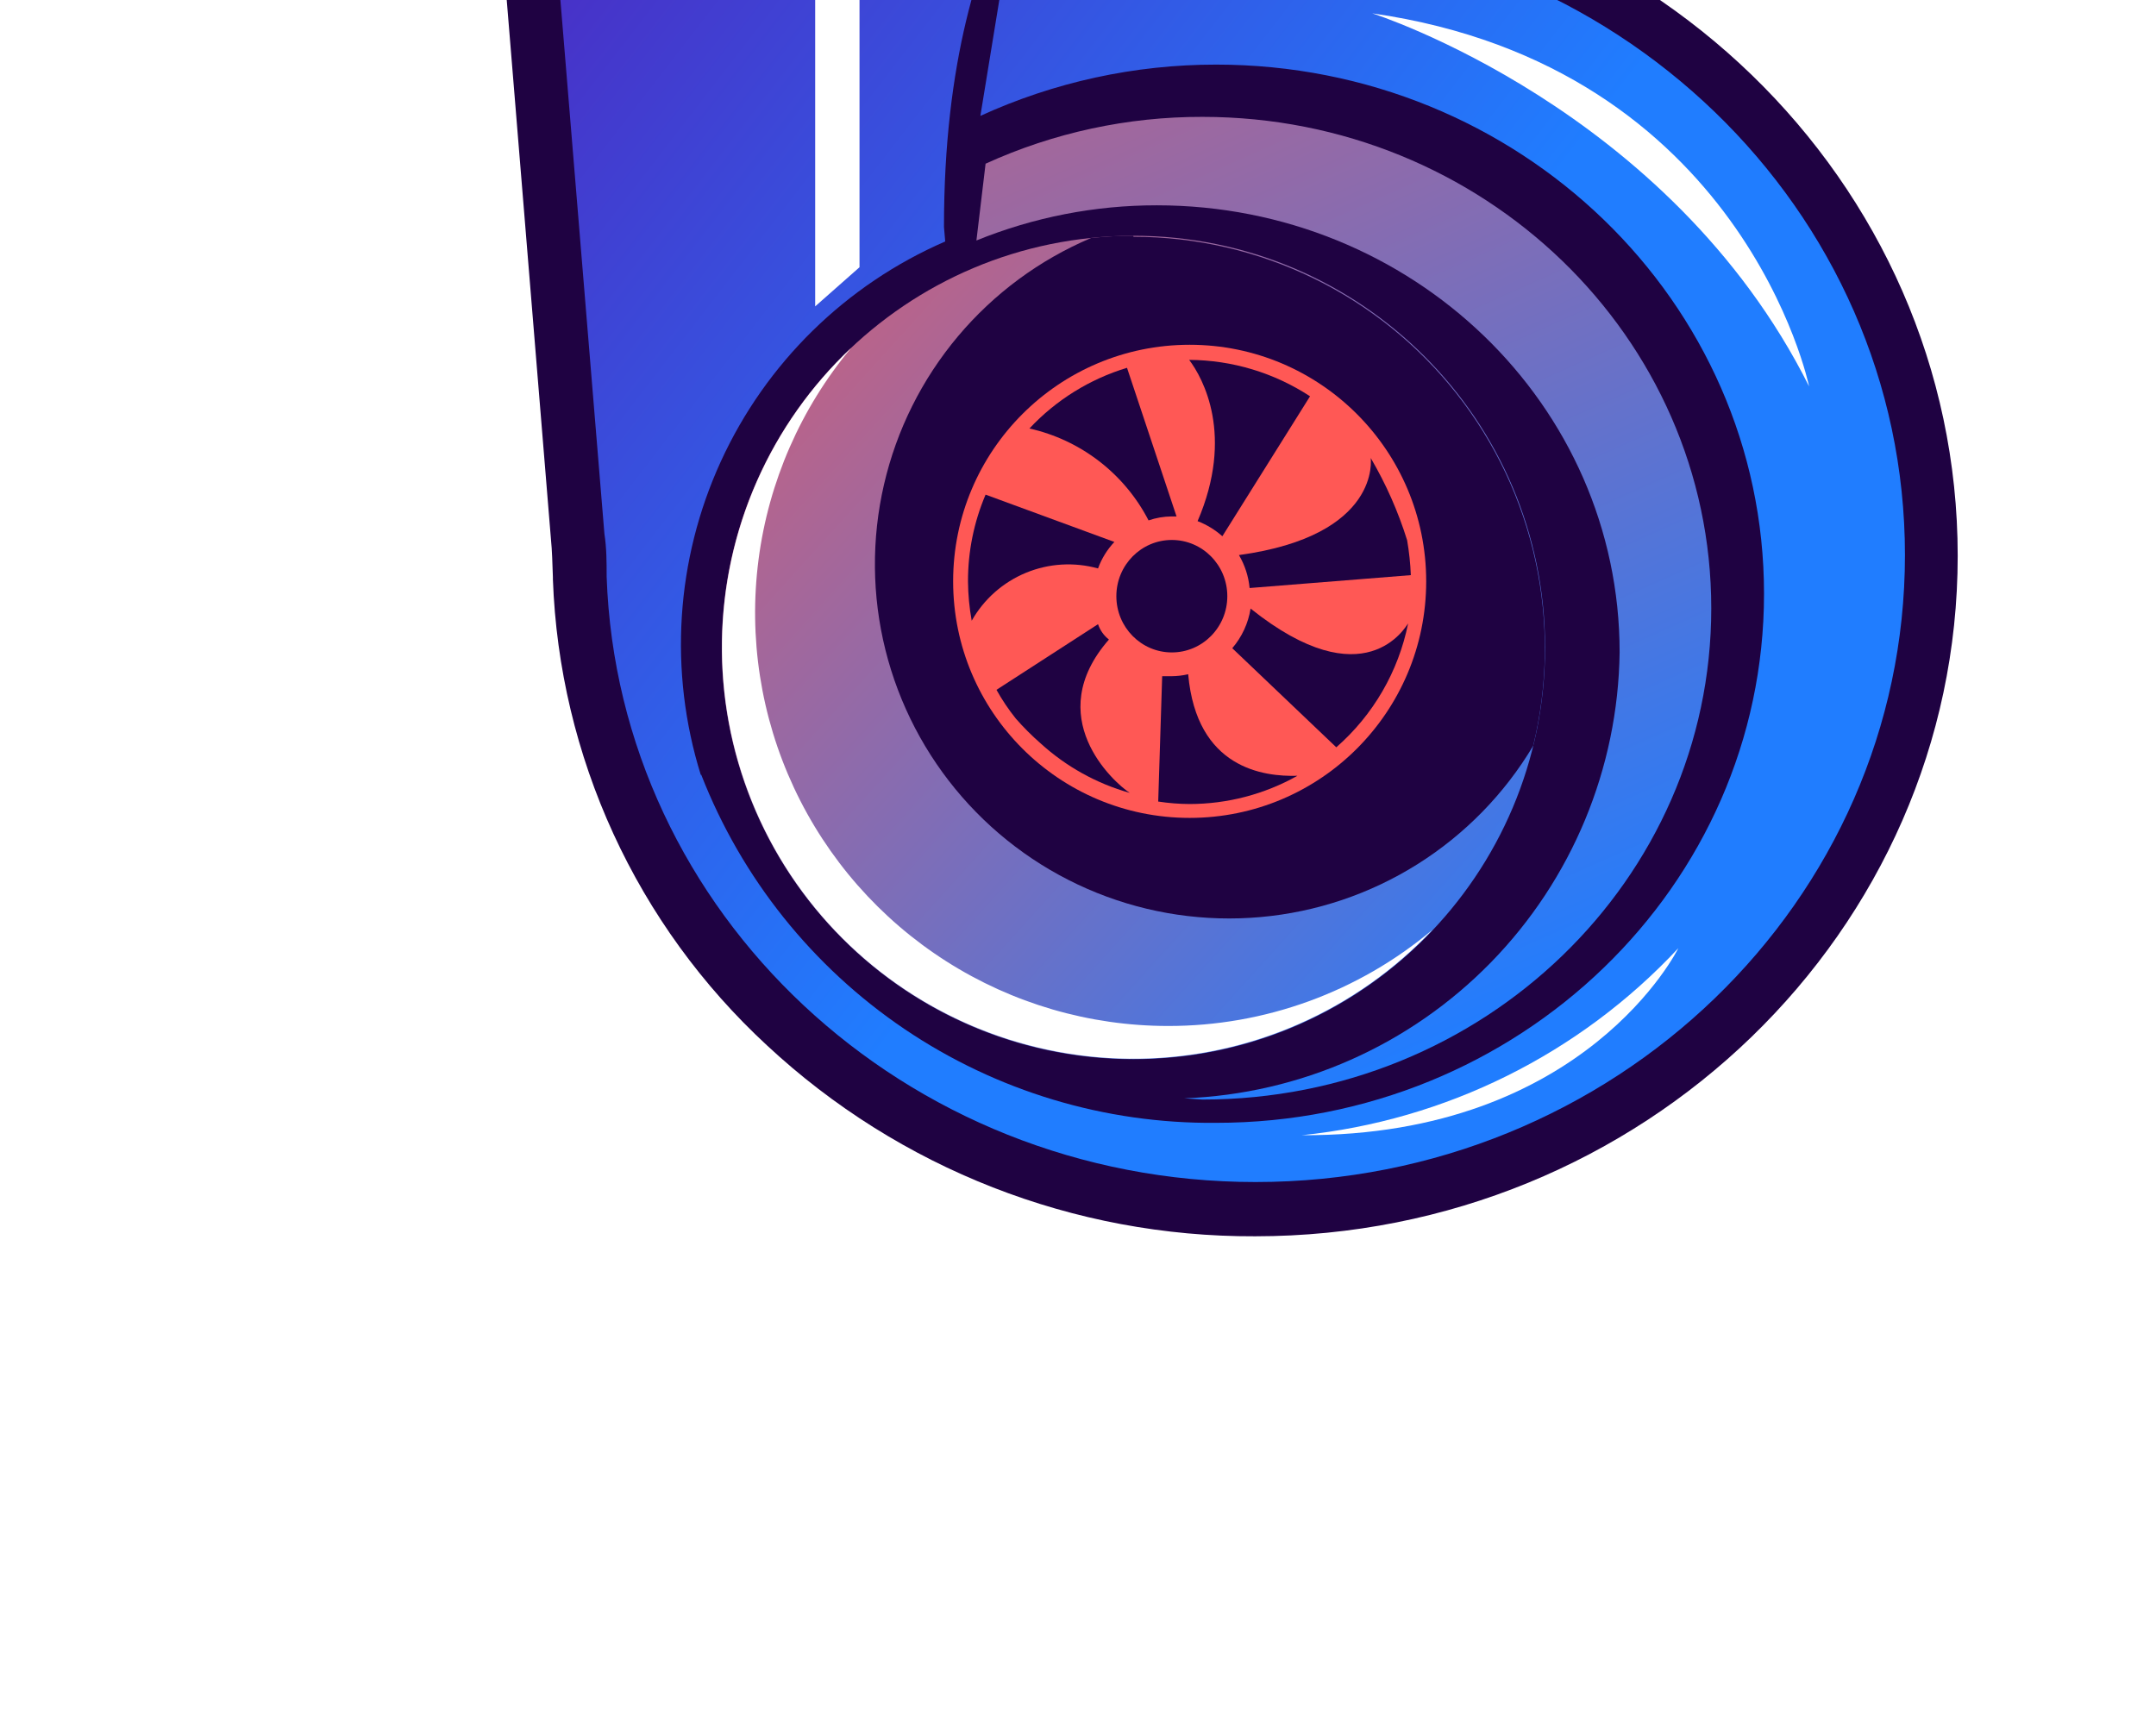 <svg width="1109" height="886" viewBox="0 0 1109 886" fill="none" xmlns="http://www.w3.org/2000/svg">
<g filter="url(#filter0_f_0_9)">
<path d="M645.699 -63.996C613.303 -63.946 581.053 -59.662 549.768 -51.253C555.501 -62.212 561.234 -71.387 566.202 -79.416C577.414 -97.639 586.204 -112.039 586.204 -129.625V-266.234C586.204 -318.227 480.846 -326 418.038 -326C355.231 -326 250 -318.227 250 -266.234V-129.879L283.378 277.144C284.015 283.516 284.142 289.887 284.397 296.896V298.043C286.038 343.284 296.609 387.753 315.5 428.891C334.39 470.029 361.229 507.024 394.47 537.746C462.636 601.242 552.426 636.376 645.571 635.997C844.822 635.997 1007 478.999 1007 285.937C1007 92.874 844.95 -63.996 645.699 -63.996Z" fill="#1F0242"/>
<path d="M583.019 544.882C699.958 544.882 794.755 450.058 794.755 333.087C794.755 216.116 699.958 121.292 583.019 121.292C466.081 121.292 371.283 216.116 371.283 333.087C371.283 450.058 466.081 544.882 583.019 544.882Z" fill="url(#paint0_linear_0_9)"/>
<path d="M583.019 121.292C575.742 121.285 568.47 121.668 561.234 122.439C534.727 133.656 511.254 150.995 492.739 173.036C474.223 195.076 461.192 221.192 454.712 249.242C448.232 277.292 448.489 306.478 455.46 334.41C462.432 362.342 475.92 388.224 494.82 409.936C513.72 431.648 537.493 448.571 564.193 459.32C590.893 470.07 619.759 474.338 648.426 471.776C677.093 469.214 704.745 459.895 729.116 444.582C753.488 429.269 773.886 408.397 788.639 383.678C796.219 352.523 796.629 320.052 789.836 288.716C783.043 257.379 769.225 227.994 749.425 202.777C729.625 177.56 704.36 157.17 675.534 143.143C646.709 129.116 615.075 121.819 583.019 121.802L583.019 121.292Z" fill="#1F0242"/>
<path d="M611.938 420.762C679.132 420.762 733.603 366.275 733.603 299.062C733.603 231.85 679.132 177.363 611.938 177.363C544.744 177.363 490.273 231.85 490.273 299.062C490.273 366.275 544.744 420.762 611.938 420.762Z" fill="#FF5855"/>
<path d="M609.136 565.017C668.75 562.8 725.235 537.759 766.918 495.069C808.6 452.379 832.294 395.303 833.102 335.636C833.102 208.202 726.47 105.618 594.995 105.618C563.201 105.598 531.704 111.744 502.248 123.714L506.962 84.209C541.996 68.242 580.064 60.027 618.563 60.124C763.033 60.124 880.239 173.286 880.239 312.953C880.239 452.62 763.033 565.654 618.563 565.654" fill="url(#paint1_linear_0_9)"/>
<path d="M360.709 398.588C381.488 451.785 417.951 497.4 465.258 529.379C512.564 561.358 568.476 578.188 625.57 577.633C781.251 577.633 907.375 455.806 907.375 305.434C907.375 155.062 781.251 33.236 625.57 33.236C583.717 33.205 542.349 42.203 504.287 59.614L515.88 -11.366C557.127 -28.231 601.267 -36.889 645.827 -36.853C830.299 -36.853 979.865 107.529 979.865 285.554C979.865 463.579 830.299 608.089 645.827 608.089C465.176 608.089 318.031 469.696 312.043 296.641C312.043 289.378 312.043 281.986 310.897 274.595L277.518 -130.262C277.518 -148.102 341.218 -162.502 417.656 -162.502C494.095 -162.502 558.432 -148.102 558.432 -130.262C558.432 -98.021 485.56 -53.802 485.56 116.705L486.197 124.224C435.11 146.406 394.017 186.684 370.809 237.324C347.6 287.964 343.913 345.395 360.454 398.588H360.709Z" fill="url(#paint2_linear_0_9)"/>
<path d="M558.813 -266.233C558.813 -284.074 495.751 -298.474 418.038 -298.474C340.325 -298.474 277.9 -284.074 277.9 -266.233V-129.879C321.774 -151.102 369.877 -162.125 418.611 -162.125C467.346 -162.125 515.449 -151.102 559.322 -129.879" fill="url(#paint3_linear_0_9)"/>
<path d="M705.83 6.857C705.83 6.857 858.708 55.282 930.561 198.772C930.561 198.772 896.673 34.255 705.83 6.857Z" fill="white"/>
<path d="M418.038 -154.857C407.846 -154.857 397.781 -154.22 388.099 -153.327C396.38 -141.731 419.312 -101.079 419.312 -8.053V157.611L442.116 137.476C442.116 137.476 442.116 63.82 442.116 -15.444C442.116 -99.168 486.068 -132.683 503.14 -142.878C475.413 -150.55 446.805 -154.577 418.038 -154.857Z" fill="white"/>
<path d="M600.727 527.806C560.337 527.772 520.793 516.224 486.729 494.516C452.664 472.807 425.49 441.837 408.391 405.235C391.291 368.633 384.974 327.913 390.18 287.849C395.386 247.784 411.9 210.034 437.785 179.02C417.189 198.449 400.699 221.814 389.293 247.733C377.886 273.651 371.796 301.596 371.381 329.911C370.966 358.227 376.235 386.338 386.877 412.58C397.52 438.821 413.318 462.66 433.337 482.684C453.355 502.708 477.187 518.511 503.422 529.156C529.656 539.801 557.759 545.073 586.067 544.658C614.375 544.243 642.311 538.15 668.223 526.74C694.134 515.331 717.493 498.837 736.916 478.234C698.802 510.336 650.553 527.897 600.727 527.806Z" fill="white"/>
<path d="M669.65 584.004C743.703 576.401 812.496 542.222 863.295 487.792C863.295 487.792 815.776 584.641 669.65 584.004Z" fill="white"/>
<path d="M616.015 268.096C620.693 269.901 625.009 272.534 628.755 275.869L673.854 203.869C655.368 191.763 633.779 185.258 611.684 185.136C618.818 194.567 634.997 224.003 616.015 268.096Z" fill="#1F0242"/>
<path d="M637.291 285.554C640.339 290.733 642.21 296.52 642.769 302.503L725.705 295.876C725.46 289.852 724.822 283.85 723.794 277.909C719.177 263.141 712.893 248.947 705.066 235.6C705.066 235.6 710.8 275.487 637.291 285.554Z" fill="#1F0242"/>
<path d="M611.174 346.85C608.376 347.51 605.513 347.852 602.638 347.87C600.982 347.87 599.453 347.87 597.797 347.87L595.759 412.351C601.072 413.165 606.437 413.591 611.811 413.625C631.265 413.624 650.392 408.621 667.357 399.098C650.031 399.608 615.505 395.402 611.174 346.85Z" fill="#1F0242"/>
<path d="M602.766 335.636C618.526 335.636 631.303 322.685 631.303 306.708C631.303 290.732 618.526 277.781 602.766 277.781C587.005 277.781 574.229 290.732 574.229 306.708C574.229 322.685 587.005 335.636 602.766 335.636Z" fill="#1F0242"/>
<path d="M643.278 313.08C642.08 320.618 638.817 327.676 633.851 333.47L687.358 384.443C706.342 367.845 719.327 345.451 724.303 320.727C723.157 322.128 702.136 360.103 643.278 313.08Z" fill="#1F0242"/>
<path d="M570.407 329.01C567.804 326.983 565.855 324.235 564.801 321.109L512.568 354.879C515.464 360.074 518.788 365.018 522.505 369.66C526.468 374.183 530.724 378.44 535.245 382.404C548.342 394.354 564.046 403.081 581.108 407.891C572.572 402.284 535.627 368.769 570.407 329.01Z" fill="#1F0242"/>
<path d="M564.801 292.436C566.643 287.364 569.505 282.723 573.209 278.8L506.962 254.46C500.965 268.564 497.888 283.736 497.917 299.062C497.967 305.859 498.606 312.639 499.828 319.325C506.102 308.231 515.908 299.557 527.683 294.684C539.458 289.811 552.525 289.019 564.801 292.436Z" fill="#1F0242"/>
<path d="M590.79 267.714C594.603 266.398 598.605 265.71 602.638 265.675H605.186L579.707 189.214C560.517 195.016 543.201 205.787 529.512 220.436C542.56 223.357 554.808 229.105 565.395 237.273C575.983 245.442 584.651 255.832 590.79 267.714Z" fill="#1F0242"/>
</g>
<defs>
<filter id="filter0_f_0_9" x="0" y="-576" width="1257" height="1462" filterUnits="userSpaceOnUse" color-interpolation-filters="sRGB">
<feFlood flood-opacity="0" result="BackgroundImageFix"/>
<feBlend mode="normal" in="SourceGraphic" in2="BackgroundImageFix" result="shape"/>
<feGaussianBlur stdDeviation="125" result="effect1_foregroundBlur_0_9"/>
</filter>
<linearGradient id="paint0_linear_0_9" x1="412.832" y1="-160.457" x2="985.497" y2="358.146" gradientUnits="userSpaceOnUse">
<stop stop-color="#FF5855"/>
<stop offset="1" stop-color="#207DFF"/>
</linearGradient>
<linearGradient id="paint1_linear_0_9" x1="428.343" y1="-282.106" x2="787.219" y2="524.635" gradientUnits="userSpaceOnUse">
<stop stop-color="#FF5855"/>
<stop offset="1" stop-color="#207DFF"/>
</linearGradient>
<linearGradient id="paint2_linear_0_9" x1="196.036" y1="-233.57" x2="732.056" y2="180.423" gradientUnits="userSpaceOnUse">
<stop stop-color="#5A0FAE"/>
<stop offset="1" stop-color="#207DFF"/>
</linearGradient>
<linearGradient id="paint3_linear_0_9" x1="247.258" y1="153.909" x2="951.484" y2="153.909" gradientUnits="userSpaceOnUse">
<stop stop-color="#5A0FAE"/>
<stop offset="1" stop-color="#207DFF"/>
</linearGradient>
</defs>
</svg>
